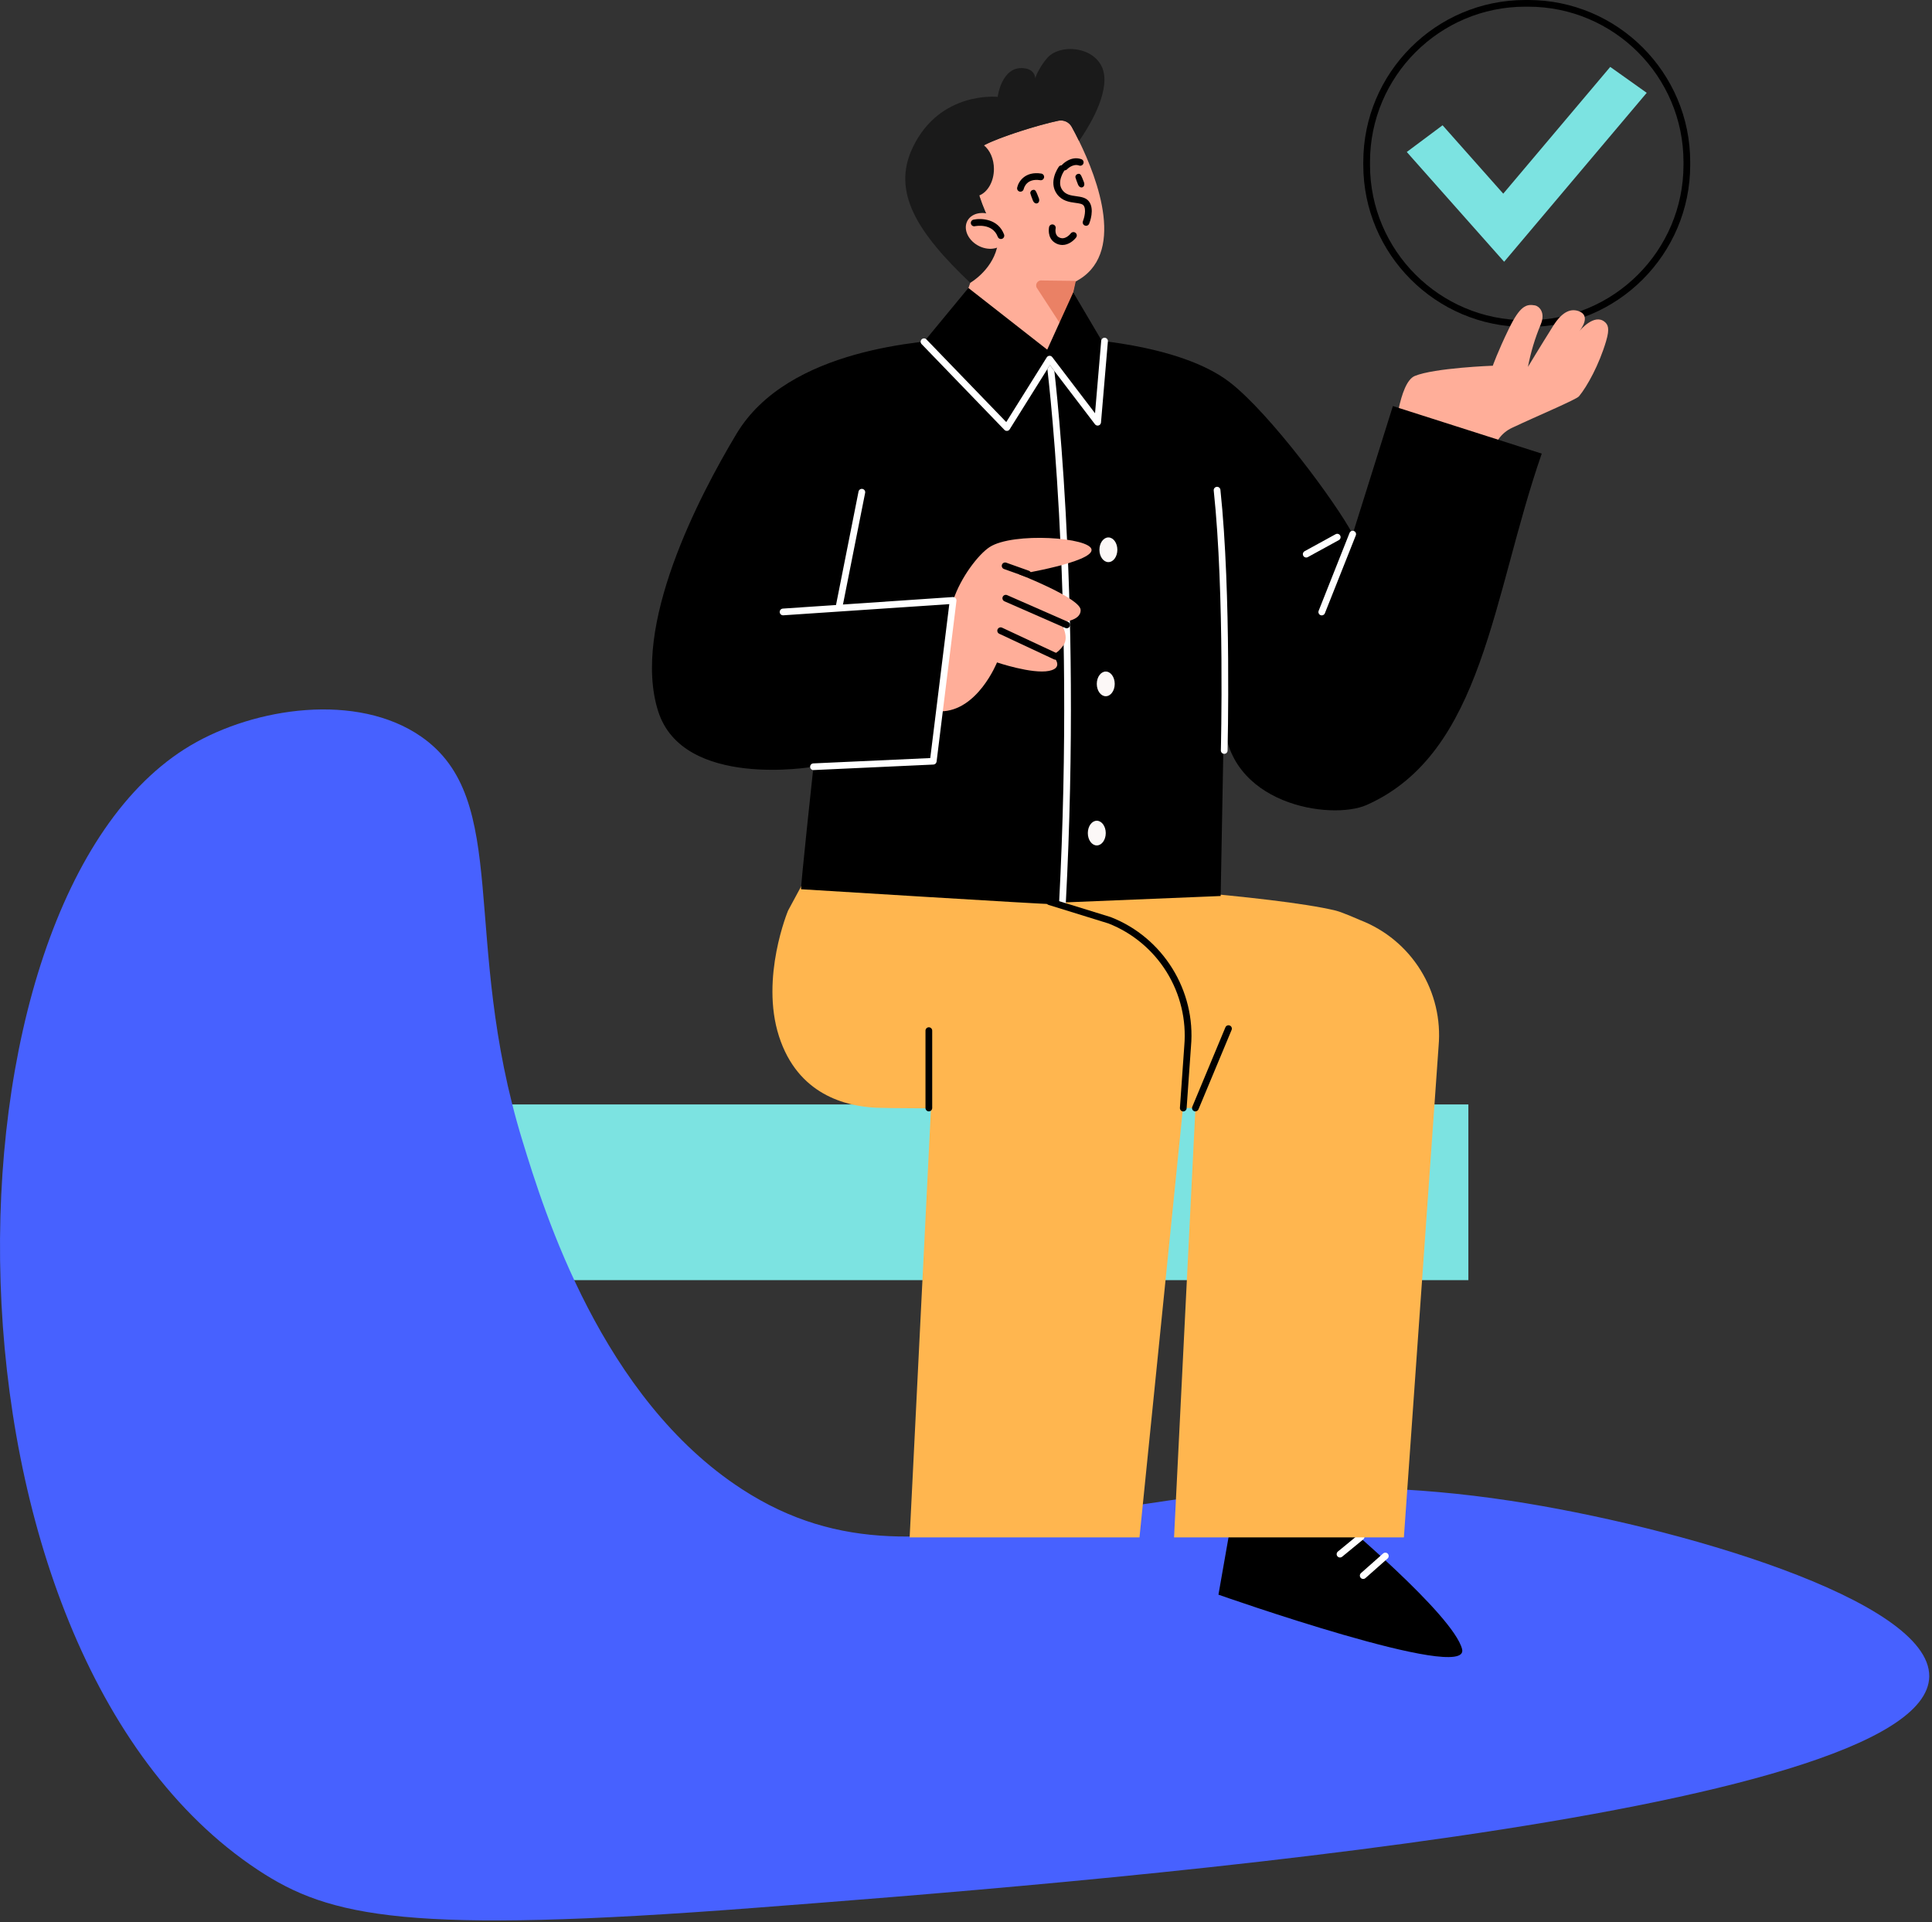 <svg width="579" height="576" viewBox="0 0 579 576" fill="none" xmlns="http://www.w3.org/2000/svg">
<rect x="0" y="0" width="579" height="576" fill="#333333" stroke="none"/>
<g clip-path="url(#clip0_0_1)">
<path d="M100.611 330.981H440.055V383.637H100.611V330.981Z" fill="#7CE3E1"/>
<path d="M126.179 220.725C153.462 239.623 137.911 281.088 156.586 341.924C163.128 363.223 180.236 418.941 222.35 446.271C281.126 484.409 333.679 431.616 452.733 449.769C502.03 457.288 578.473 479.371 578.176 502.399C577.626 544.802 317.218 564.767 226.258 571.744C122.362 579.719 98.877 574.675 77.207 560.331C-23.125 493.893 -21.181 269.744 57.101 223.398C76.486 211.92 107.069 207.484 126.179 220.725Z" fill="#4761FF"/>
<path d="M457.106 97.978H457.994C484.76 97.978 506.538 76.2 506.538 49.432V48.546C506.538 21.777 484.76 0 457.994 0H457.106C430.337 0 408.562 21.777 408.562 48.546V49.432C408.562 76.2 430.337 97.978 457.106 97.978ZM457.994 2.002C483.652 2.002 504.525 22.878 504.525 48.535V49.421C504.525 75.078 483.652 95.954 457.994 95.954H457.106C431.448 95.954 410.575 75.078 410.575 49.421V48.535C410.575 22.878 431.448 2.002 457.106 2.002H457.994Z" fill="black"/>
<path d="M450.775 78.445L421.595 45.549L432.323 37.543L450.506 58.039L482.571 20.05L493.505 27.819L450.775 78.445Z" fill="#7CE3E1"/>
<path d="M400.392 454.601C400.392 454.601 435.614 483.919 438.175 494.226C440.735 504.533 365.156 477.894 365.156 477.894L369.479 453.3L400.392 454.601Z" fill="black"/>
<path d="M401.585 466.759C401.819 466.759 402.044 466.677 402.223 466.528L408.587 461.303C408.785 461.131 408.908 460.888 408.93 460.627C408.952 460.365 408.871 460.106 408.704 459.903C408.538 459.701 408.298 459.571 408.038 459.542C407.777 459.514 407.515 459.588 407.308 459.749L400.945 464.974C400.784 465.106 400.668 465.284 400.613 465.484C400.557 465.685 400.565 465.897 400.636 466.093C400.706 466.288 400.835 466.457 401.005 466.576C401.175 466.696 401.378 466.759 401.585 466.759Z" fill="white"/>
<path d="M408.535 473.189C408.781 473.189 409.019 473.099 409.203 472.936L415.853 467.051C416.045 466.872 416.16 466.625 416.173 466.362C416.186 466.1 416.096 465.843 415.922 465.646C415.748 465.449 415.503 465.328 415.241 465.309C414.979 465.29 414.72 465.374 414.519 465.544L407.869 471.429C407.716 471.564 407.608 471.743 407.559 471.941C407.511 472.139 407.523 472.347 407.595 472.538C407.667 472.729 407.796 472.894 407.964 473.01C408.132 473.126 408.331 473.188 408.535 473.189Z" fill="white"/>
<path fill-rule="evenodd" clip-rule="evenodd" d="M407.757 275.792C407.757 275.792 402.257 273.366 400.332 272.896C381.631 268.345 323.763 264.781 323.763 264.781L323.664 261.376L243.842 258.695L236.174 272.896C236.174 272.896 227.795 292.971 233.452 310.552C239.109 328.133 253.527 331.524 262.555 331.972C269.037 332.297 326.436 332.156 358.256 332.052L351.849 460.725H420.729L431.132 313.5C431.845 305.531 429.951 297.546 425.735 290.746C421.52 283.946 415.211 278.698 407.757 275.792Z" fill="#FFB64F"/>
<path fill-rule="evenodd" clip-rule="evenodd" d="M280.807 295.892L272.612 460.728H341.492L358.275 294.979L280.807 295.892Z" fill="#FFB64F"/>
<path d="M480.827 96.397C477.772 93.979 473.647 98.839 473.314 99.24C473.62 98.869 476.994 94.615 473.116 93.245C471.04 92.511 468.414 92.97 465.449 97.7C461.354 104.218 457.911 109.949 457.911 109.949C458.739 105.601 460.018 101.351 461.726 97.268C463.315 93.498 461.107 91.722 460.037 91.524C457.386 91.034 455.522 91.675 452.183 98.544C448.845 105.414 447.376 109.599 447.376 109.599C447.376 109.599 429.869 110.246 424.001 112.669C421.658 113.637 420.11 117.965 419.092 122.811C417.992 128.019 413.298 164.248 410.636 173.472C419.917 176.552 429.259 179.445 438.719 181.933C440.485 182.398 444.64 182.758 444.64 182.758C444.64 182.758 446.394 148.155 447.255 136.64C447.408 134.836 448.036 133.105 449.075 131.622C450.114 130.139 451.527 128.958 453.17 128.198C460.595 124.694 472.39 119.747 473.193 118.779C475.701 115.754 479.243 109.261 481.317 102.279C482.497 98.363 481.878 97.224 480.827 96.397Z" fill="#FFAE99"/>
<path fill-rule="evenodd" clip-rule="evenodd" d="M417.431 121.689L405.386 160.073C400.527 150.85 380.674 123.944 368.555 114.566C353.174 102.664 321.945 101.454 321.945 101.454C321.945 101.454 295.025 100.819 288.359 101.344C277.18 102.229 236.213 104.149 220.708 130.027C209.433 148.829 189.138 187.725 197.256 213.179C204.725 236.601 243.778 229.767 243.778 229.767C243.778 229.767 239.813 266.499 240.088 266.486C240.088 266.486 315.477 271.161 314.545 270.905C314.517 270.905 314.473 270.8 314.413 270.63L365.822 268.518L366.803 214.986C367.186 241.224 398.979 245.959 409.596 241.224C444.607 225.623 447.198 178.606 462.045 135.942L417.431 121.689Z" fill="black"/>
<path d="M318.403 271.68C318.661 271.68 318.909 271.581 319.096 271.404C319.283 271.226 319.395 270.984 319.409 270.726C324.403 175.716 315.633 108.178 315.545 107.507C315.527 107.376 315.484 107.249 315.417 107.135C315.35 107.021 315.261 106.921 315.156 106.841C315.05 106.761 314.93 106.703 314.802 106.669C314.674 106.636 314.541 106.628 314.41 106.646C314.279 106.664 314.152 106.708 314.038 106.775C313.924 106.841 313.824 106.93 313.744 107.036C313.664 107.141 313.606 107.261 313.572 107.389C313.539 107.517 313.531 107.651 313.549 107.782C313.637 108.453 322.382 175.82 317.399 270.633C317.391 270.765 317.41 270.897 317.454 271.021C317.498 271.146 317.566 271.261 317.655 271.359C317.743 271.457 317.85 271.537 317.97 271.593C318.089 271.65 318.218 271.682 318.35 271.689L318.403 271.68Z" fill="white"/>
<path fill-rule="evenodd" clip-rule="evenodd" d="M329.486 164.759C329.486 166.803 330.687 168.458 332.172 168.458C333.657 168.458 334.859 166.808 334.859 164.759C334.859 162.711 333.655 161.061 332.172 161.061C330.69 161.061 329.486 162.716 329.486 164.759Z" fill="#FCF8F7"/>
<path d="M328.696 253.36C327.212 253.36 326.009 251.704 326.009 249.661C326.009 247.618 327.212 245.962 328.696 245.962C330.18 245.962 331.383 247.618 331.383 249.661C331.383 251.704 330.18 253.36 328.696 253.36Z" fill="#FCF8F7"/>
<path fill-rule="evenodd" clip-rule="evenodd" d="M328.696 204.948C328.696 206.992 329.901 208.647 331.383 208.647C332.865 208.647 334.07 206.997 334.07 204.948C334.07 202.9 332.865 201.25 331.383 201.25C329.901 201.25 328.696 202.908 328.696 204.948Z" fill="#FCF8F7"/>
<path d="M366.886 225.912C367.148 225.912 367.401 225.809 367.589 225.626C367.777 225.442 367.886 225.193 367.892 224.93C367.892 224.462 369.053 177.83 365.744 146.788C365.73 146.657 365.69 146.529 365.627 146.413C365.564 146.297 365.478 146.195 365.375 146.112C365.272 146.029 365.154 145.967 365.027 145.929C364.9 145.892 364.767 145.88 364.636 145.894C364.505 145.908 364.377 145.948 364.261 146.011C364.145 146.075 364.043 146.16 363.96 146.263C363.877 146.366 363.815 146.484 363.777 146.611C363.74 146.738 363.728 146.871 363.742 147.002C367.042 177.91 365.893 224.413 365.879 224.878C365.876 225.01 365.899 225.141 365.946 225.265C365.994 225.388 366.065 225.501 366.156 225.597C366.247 225.692 366.357 225.769 366.477 225.823C366.598 225.876 366.729 225.906 366.861 225.909L366.886 225.912Z" fill="white"/>
<path d="M396.119 184.417C396.32 184.417 396.517 184.356 396.684 184.243C396.85 184.129 396.979 183.969 397.054 183.781L406.321 160.445C406.42 160.196 406.415 159.919 406.309 159.674C406.203 159.429 406.004 159.236 405.756 159.137C405.508 159.039 405.23 159.043 404.985 159.149C404.74 159.255 404.547 159.454 404.448 159.702L395.189 183.036C395.089 183.283 395.091 183.559 395.194 183.804C395.297 184.049 395.493 184.244 395.739 184.345C395.86 184.393 395.989 184.417 396.119 184.417Z" fill="white"/>
<path d="M391.452 167.08C391.621 167.081 391.788 167.039 391.936 166.957L401.239 161.858C401.355 161.795 401.457 161.709 401.54 161.606C401.623 161.503 401.684 161.384 401.721 161.257C401.758 161.13 401.77 160.997 401.756 160.866C401.741 160.735 401.701 160.607 401.638 160.491C401.574 160.375 401.488 160.273 401.385 160.19C401.282 160.108 401.164 160.046 401.037 160.009C400.91 159.972 400.777 159.96 400.646 159.975C400.514 159.989 400.387 160.029 400.271 160.093L390.97 165.191C390.774 165.299 390.62 165.468 390.531 165.673C390.442 165.878 390.423 166.107 390.479 166.324C390.534 166.54 390.66 166.732 390.837 166.869C391.014 167.006 391.231 167.081 391.454 167.08H391.452Z" fill="white"/>
<path fill-rule="evenodd" clip-rule="evenodd" d="M283.813 201.021L285.639 179.948C287.949 172.902 293.298 166.077 296.576 163.948C303.577 159.394 326.966 161.039 327.134 164.773C327.302 168.508 305.39 172.096 305.39 172.096C305.39 172.096 323.716 179.247 323.853 182.767C323.991 186.287 317.77 186.438 317.77 186.438C317.77 186.438 320.663 190.64 318.667 193.434C316.67 196.228 315.144 196.148 315.144 196.148C315.144 196.148 319.464 200.039 314.382 201.054C309.3 202.069 298.792 198.516 298.792 198.516C298.792 198.516 292.951 213.174 281.849 213.174L283.813 201.021Z" fill="#FFAE99"/>
<path d="M251.478 182.819C251.713 182.818 251.939 182.734 252.119 182.584C252.299 182.433 252.42 182.225 252.463 181.994L259.28 147.66C259.318 147.404 259.256 147.143 259.106 146.931C258.957 146.72 258.732 146.573 258.478 146.523C258.224 146.472 257.961 146.521 257.742 146.66C257.523 146.798 257.366 147.015 257.303 147.267L250.488 181.601C250.436 181.863 250.491 182.135 250.639 182.357C250.788 182.579 251.018 182.733 251.28 182.786C251.345 182.802 251.411 182.813 251.478 182.819Z" fill="white"/>
<path d="M243.77 230.774H243.817L279.732 229.124C279.97 229.113 280.196 229.019 280.371 228.857C280.545 228.695 280.657 228.477 280.686 228.241L286.64 180.061C286.658 179.911 286.643 179.76 286.595 179.617C286.548 179.474 286.469 179.344 286.365 179.236C286.263 179.128 286.139 179.044 286.001 178.991C285.863 178.937 285.715 178.914 285.567 178.925L234.607 182.384C234.34 182.402 234.092 182.525 233.916 182.726C233.74 182.928 233.651 183.19 233.669 183.457C233.687 183.723 233.81 183.972 234.011 184.148C234.212 184.324 234.475 184.412 234.742 184.395L284.492 181.048L278.791 227.177L243.726 228.777C243.468 228.795 243.227 228.912 243.052 229.103C242.878 229.294 242.784 229.545 242.789 229.803C242.795 230.062 242.9 230.308 243.083 230.492C243.265 230.675 243.511 230.781 243.77 230.788V230.774Z" fill="white"/>
<path d="M354.612 333.072C354.867 333.071 355.112 332.974 355.298 332.8C355.485 332.626 355.598 332.388 355.616 332.134L356.928 313.572C358.421 296.879 348.546 280.948 332.912 274.854L332.843 274.829L314.844 269.266C314.589 269.187 314.313 269.213 314.077 269.338C313.841 269.463 313.664 269.676 313.585 269.931C313.506 270.187 313.532 270.463 313.657 270.699C313.782 270.935 313.995 271.112 314.25 271.191L332.213 276.749C339.44 279.604 345.553 284.714 349.643 291.32C353.734 297.927 355.585 305.676 354.92 313.418L353.609 332C353.59 332.266 353.678 332.528 353.853 332.729C354.028 332.931 354.275 333.055 354.541 333.075L354.612 333.072Z" fill="black"/>
<path d="M358.245 333.058C358.444 333.058 358.638 332.999 358.804 332.888C358.969 332.777 359.098 332.62 359.175 332.437L369.099 308.649C369.202 308.402 369.202 308.125 369.1 307.879C368.999 307.632 368.803 307.436 368.556 307.333C368.31 307.231 368.033 307.23 367.786 307.332C367.539 307.434 367.343 307.63 367.24 307.876L357.316 331.675C357.252 331.828 357.227 331.994 357.243 332.159C357.258 332.324 357.315 332.483 357.407 332.621C357.499 332.759 357.624 332.872 357.77 332.95C357.916 333.028 358.079 333.069 358.245 333.069V333.058Z" fill="black"/>
<path d="M278.365 333.058C278.632 333.058 278.888 332.952 279.077 332.763C279.266 332.575 279.372 332.319 279.372 332.052V308.866C279.372 308.599 279.266 308.343 279.077 308.155C278.888 307.966 278.632 307.86 278.365 307.86C278.098 307.86 277.842 307.966 277.653 308.155C277.465 308.343 277.359 308.599 277.359 308.866V332.052C277.359 332.319 277.465 332.575 277.653 332.763C277.842 332.952 278.098 333.058 278.365 333.058Z" fill="black"/>
<path d="M310.296 23.502C309.526 25.538 308.989 27.656 308.695 29.813C308.695 29.813 310.642 26.246 310.296 23.502Z" fill="black"/>
<path d="M323.372 42.246C322.547 40.56 321.788 39.124 321.186 38.03C320.807 37.336 320.215 36.781 319.498 36.448C318.781 36.114 317.976 36.019 317.201 36.176C310.958 37.453 296.873 41.85 293.364 44.449C289.44 47.355 293.155 60.154 297.439 67.871C297.856 68.622 298.184 69.419 298.416 70.246L294.263 74.897L286.723 96.243L314.558 107.647L317.828 104.825L322.228 84.426C337.68 76.547 328.96 53.642 323.372 42.246Z" fill="#FFAE99"/>
<path d="M319.054 51.051C319.193 51.052 319.331 51.023 319.458 50.968C319.585 50.913 319.7 50.831 319.794 50.73C319.822 50.699 321.505 48.945 323.386 49.599C323.511 49.646 323.645 49.668 323.779 49.662C323.913 49.657 324.044 49.625 324.166 49.568C324.287 49.511 324.396 49.43 324.486 49.331C324.575 49.231 324.644 49.115 324.688 48.988C324.733 48.861 324.751 48.727 324.743 48.594C324.734 48.46 324.699 48.329 324.64 48.209C324.58 48.089 324.497 47.982 324.395 47.894C324.294 47.807 324.176 47.74 324.049 47.699C320.905 46.599 318.416 49.253 318.315 49.366C318.225 49.463 318.155 49.577 318.11 49.701C318.064 49.825 318.044 49.957 318.049 50.089C318.055 50.221 318.087 50.351 318.143 50.471C318.199 50.591 318.278 50.698 318.375 50.787C318.56 50.959 318.803 51.053 319.054 51.051Z" fill="black"/>
<path d="M305.813 57.445C306.044 57.445 306.267 57.365 306.446 57.22C306.625 57.075 306.749 56.873 306.798 56.648C306.875 56.307 307.656 53.348 311.748 54.005C311.878 54.026 312.012 54.021 312.14 53.99C312.269 53.959 312.39 53.903 312.497 53.826C312.604 53.748 312.695 53.65 312.764 53.538C312.833 53.425 312.879 53.3 312.9 53.169C312.921 53.038 312.916 52.905 312.885 52.777C312.854 52.648 312.798 52.527 312.721 52.42C312.643 52.313 312.545 52.222 312.432 52.153C312.32 52.084 312.195 52.038 312.064 52.017C307.191 51.247 305.206 54.437 304.834 56.233C304.781 56.494 304.833 56.767 304.98 56.99C305.127 57.213 305.356 57.369 305.618 57.423C305.682 57.437 305.748 57.444 305.813 57.445Z" fill="black"/>
<path d="M309.388 59.662C309.196 59.153 308.97 58.647 308.838 58.119C308.632 57.701 308.929 57.146 309.355 56.97C309.422 56.946 309.491 56.931 309.562 56.926C309.694 56.872 309.84 56.865 309.977 56.906C310.113 56.947 310.232 57.033 310.312 57.151C310.312 57.168 310.332 57.19 310.343 57.209C310.404 57.275 310.458 57.348 310.502 57.426C310.741 57.918 310.955 58.422 311.143 58.936C311.366 59.486 311.586 59.901 311.344 60.498C311.257 60.685 311.104 60.834 310.913 60.914C310.723 60.994 310.51 60.999 310.315 60.93C309.716 60.674 309.589 60.215 309.388 59.662Z" fill="black"/>
<path d="M322.902 54.863C322.692 54.358 322.509 53.843 322.352 53.32C322.145 52.902 322.445 52.347 322.869 52.171C322.935 52.147 323.005 52.132 323.075 52.127C323.207 52.072 323.353 52.064 323.49 52.105C323.627 52.145 323.745 52.232 323.826 52.349L323.856 52.41C323.919 52.474 323.973 52.548 324.016 52.627C324.256 53.118 324.47 53.623 324.656 54.137C324.882 54.687 325.102 55.102 324.857 55.699C324.77 55.886 324.617 56.034 324.426 56.113C324.236 56.193 324.023 56.198 323.829 56.128C323.237 55.875 323.111 55.416 322.902 54.863Z" fill="black"/>
<path d="M318.389 73.417C320.248 73.417 321.81 72.094 322.514 71.146C322.668 70.932 322.732 70.667 322.692 70.407C322.653 70.147 322.513 69.913 322.304 69.755C322.094 69.596 321.83 69.526 321.57 69.56C321.309 69.593 321.071 69.727 320.908 69.933C320.727 70.169 319.093 72.196 317.237 71.049C316.01 70.293 316.354 68.517 316.368 68.442C316.415 68.184 316.36 67.918 316.214 67.7C316.068 67.482 315.842 67.33 315.586 67.276C315.329 67.222 315.061 67.27 314.839 67.41C314.618 67.551 314.46 67.772 314.399 68.027C314.371 68.159 313.739 71.256 316.178 72.763C316.838 73.187 317.605 73.414 318.389 73.417Z" fill="black"/>
<path d="M325.479 67.67C325.679 67.67 325.874 67.61 326.04 67.498C326.207 67.387 326.336 67.228 326.411 67.043C326.59 66.608 328.097 62.711 326.359 60.382C325.473 59.197 323.994 59.007 322.561 58.801C320.938 58.578 319.404 58.369 318.384 56.961C316.58 54.486 318.934 51.186 318.958 51.142C319.116 50.927 319.182 50.657 319.141 50.393C319.101 50.129 318.957 49.892 318.741 49.734C318.526 49.576 318.256 49.51 317.992 49.551C317.728 49.592 317.491 49.736 317.333 49.951C317.201 50.136 314.085 54.459 316.753 58.144C318.279 60.247 320.501 60.553 322.291 60.795C323.391 60.946 324.365 61.07 324.744 61.587C325.647 62.791 324.885 65.437 324.547 66.287C324.487 66.439 324.465 66.603 324.483 66.766C324.501 66.929 324.558 67.084 324.65 67.22C324.742 67.355 324.865 67.466 325.01 67.543C325.154 67.62 325.315 67.661 325.479 67.662V67.67Z" fill="black"/>
<path d="M312.342 84.055C312.071 84 311.79 84.021 311.53 84.114C311.27 84.208 311.04 84.37 310.866 84.584C310.691 84.798 310.578 85.056 310.538 85.329C310.499 85.603 310.535 85.882 310.642 86.136L319.055 99.061L322.421 84.175L312.342 84.055Z" fill="#EA8165"/>
<path d="M330.926 22.707C330.063 14.182 318.125 12.532 313.827 17.388C312.201 19.223 310.397 22.446 310.296 23.502C310.1 21.959 309.196 20.677 306.789 20.433C300.129 19.756 298.993 29.032 298.993 29.032C298.993 29.032 281.693 27.148 273.536 44.201C267.151 57.552 274.911 69.677 290.765 84.761C290.765 84.761 297.027 81.186 298.773 74.333C299.287 72.315 298.641 70.035 297.439 67.871C295.826 64.908 294.497 61.799 293.468 58.587C296.009 57.563 297.868 54.398 297.868 50.647C297.868 47.622 296.667 44.993 294.874 43.544C299.854 40.928 311.649 37.315 317.209 36.176C317.984 36.019 318.789 36.114 319.507 36.448C320.224 36.781 320.815 37.336 321.194 38.03C321.796 39.13 322.555 40.56 323.38 42.246C325.393 39.389 331.663 29.876 330.926 22.707Z" fill="#1A1A1A"/>
<path d="M300.847 72.793C299.114 74.993 295.347 75.161 292.44 73.175C289.533 71.19 288.571 67.796 290.303 65.599C292.036 63.402 295.803 63.228 298.71 65.214C301.617 67.2 302.579 70.593 300.847 72.793Z" fill="#FFAE99"/>
<path d="M299.964 71.63C300.084 71.63 300.203 71.609 300.316 71.567C300.566 71.473 300.768 71.284 300.879 71.041C300.99 70.798 301 70.522 300.907 70.271C299.166 65.596 294.153 65.321 291.75 65.822C291.62 65.849 291.497 65.901 291.388 65.976C291.279 66.05 291.185 66.146 291.113 66.256C291.04 66.367 290.991 66.491 290.966 66.621C290.942 66.751 290.943 66.885 290.97 67.014C290.997 67.143 291.049 67.266 291.124 67.376C291.198 67.485 291.294 67.578 291.405 67.651C291.515 67.723 291.639 67.773 291.769 67.797C291.899 67.822 292.033 67.821 292.162 67.794C292.393 67.747 297.453 66.768 299.021 70.975C299.093 71.167 299.222 71.333 299.39 71.45C299.559 71.567 299.759 71.63 299.964 71.63Z" fill="black"/>
<path fill-rule="evenodd" clip-rule="evenodd" d="M330.924 103.362L321.639 87.627L313.838 104.784L290.22 86.301L276.913 102.419L301.729 128.124L314.547 107.639L328.952 126.54L330.924 103.362Z" fill="black"/>
<path d="M301.729 129.13C301.772 129.133 301.814 129.133 301.856 129.13C302.004 129.112 302.147 129.061 302.273 128.981C302.399 128.9 302.506 128.792 302.585 128.665L314.63 109.415L328.152 127.147C328.275 127.309 328.444 127.43 328.637 127.494C328.83 127.558 329.038 127.562 329.233 127.505C329.428 127.449 329.602 127.334 329.731 127.177C329.86 127.02 329.938 126.827 329.956 126.625L331.927 104.075C331.942 103.941 331.93 103.806 331.892 103.678C331.854 103.549 331.791 103.43 331.706 103.326C331.621 103.222 331.516 103.136 331.397 103.074C331.279 103.011 331.149 102.973 331.015 102.961C330.882 102.949 330.747 102.964 330.619 103.005C330.491 103.046 330.373 103.112 330.271 103.2C330.17 103.287 330.086 103.394 330.027 103.514C329.967 103.634 329.931 103.765 329.923 103.899L328.176 123.858L315.348 107.026C315.249 106.896 315.121 106.793 314.973 106.724C314.826 106.656 314.665 106.624 314.502 106.631C314.34 106.639 314.182 106.686 314.042 106.768C313.902 106.85 313.784 106.965 313.698 107.103L301.534 126.54L279.061 105.07C278.967 104.972 278.854 104.895 278.729 104.842C278.604 104.789 278.469 104.761 278.334 104.762C278.198 104.762 278.064 104.79 277.939 104.843C277.814 104.897 277.702 104.975 277.608 105.073C277.514 105.171 277.441 105.288 277.393 105.415C277.346 105.542 277.324 105.677 277.33 105.813C277.336 105.948 277.37 106.082 277.428 106.204C277.487 106.326 277.57 106.436 277.672 106.525L301.047 128.85C301.231 129.026 301.475 129.126 301.729 129.13Z" fill="black"/>
<path d="M308.013 172.998C308.251 172.999 308.481 172.915 308.663 172.763C308.845 172.61 308.967 172.398 309.007 172.163C309.048 171.929 309.004 171.689 308.884 171.483C308.764 171.278 308.575 171.122 308.351 171.043L301.564 168.626C301.313 168.536 301.036 168.55 300.794 168.665C300.553 168.779 300.367 168.985 300.277 169.236C300.188 169.488 300.202 169.765 300.316 170.006C300.431 170.248 300.636 170.434 300.888 170.523L307.675 172.941C307.784 172.978 307.898 172.998 308.013 172.998Z" fill="black"/>
<path d="M319.682 188.289C319.911 188.287 320.134 188.207 320.312 188.061C320.49 187.916 320.612 187.714 320.659 187.489C320.707 187.264 320.676 187.03 320.571 186.825C320.467 186.62 320.296 186.458 320.086 186.364L301.829 178.35C301.584 178.243 301.307 178.237 301.058 178.335C300.809 178.432 300.609 178.624 300.502 178.868C300.394 179.113 300.389 179.39 300.486 179.639C300.583 179.888 300.775 180.088 301.02 180.195L319.288 188.198C319.412 188.254 319.546 188.285 319.682 188.289Z" fill="black"/>
<path d="M316.294 197.699C316.526 197.703 316.752 197.627 316.934 197.484C317.116 197.34 317.243 197.138 317.294 196.912C317.344 196.685 317.315 196.449 317.211 196.241C317.107 196.034 316.934 195.869 316.723 195.774L300.33 188.11C300.21 188.051 300.079 188.017 299.946 188.009C299.812 188.002 299.679 188.021 299.553 188.065C299.427 188.11 299.311 188.179 299.212 188.269C299.113 188.358 299.033 188.467 298.976 188.588C298.92 188.709 298.888 188.84 298.882 188.974C298.877 189.107 298.898 189.24 298.945 189.366C298.991 189.491 299.062 189.605 299.154 189.703C299.245 189.8 299.355 189.879 299.477 189.933L315.867 197.597C316 197.663 316.146 197.698 316.294 197.699Z" fill="black"/>
<path d="M301.729 129.13H301.837C301.989 129.114 302.135 129.064 302.265 128.983C302.394 128.902 302.504 128.792 302.585 128.663L314.63 109.413L328.152 127.147C328.275 127.309 328.444 127.43 328.637 127.494C328.83 127.558 329.038 127.562 329.233 127.505C329.428 127.448 329.602 127.334 329.731 127.177C329.86 127.02 329.938 126.827 329.956 126.625L332.021 102.339C332.037 102.206 332.025 102.07 331.987 101.94C331.95 101.811 331.886 101.69 331.801 101.586C331.716 101.481 331.61 101.395 331.491 101.332C331.372 101.269 331.241 101.231 331.107 101.22C330.972 101.208 330.837 101.224 330.709 101.266C330.581 101.308 330.462 101.375 330.36 101.463C330.259 101.552 330.176 101.66 330.117 101.781C330.058 101.902 330.023 102.034 330.016 102.169L328.171 123.847L315.348 107.02C315.249 106.891 315.121 106.787 314.974 106.719C314.826 106.65 314.665 106.618 314.502 106.626C314.34 106.633 314.182 106.68 314.042 106.762C313.902 106.844 313.784 106.959 313.698 107.097L301.562 126.49L277.637 101.712C277.451 101.523 277.197 101.414 276.932 101.41C276.666 101.406 276.41 101.507 276.219 101.692C276.027 101.876 275.917 102.129 275.911 102.394C275.905 102.66 276.004 102.917 276.187 103.109L301.003 128.814C301.097 128.913 301.209 128.992 301.334 129.046C301.459 129.101 301.593 129.129 301.729 129.13Z" fill="white"/>
</g>
<defs>
<clipPath id="clip0_0_1">
<rect width="579" height="576" fill="white"/>
</clipPath>
</defs>
</svg>
